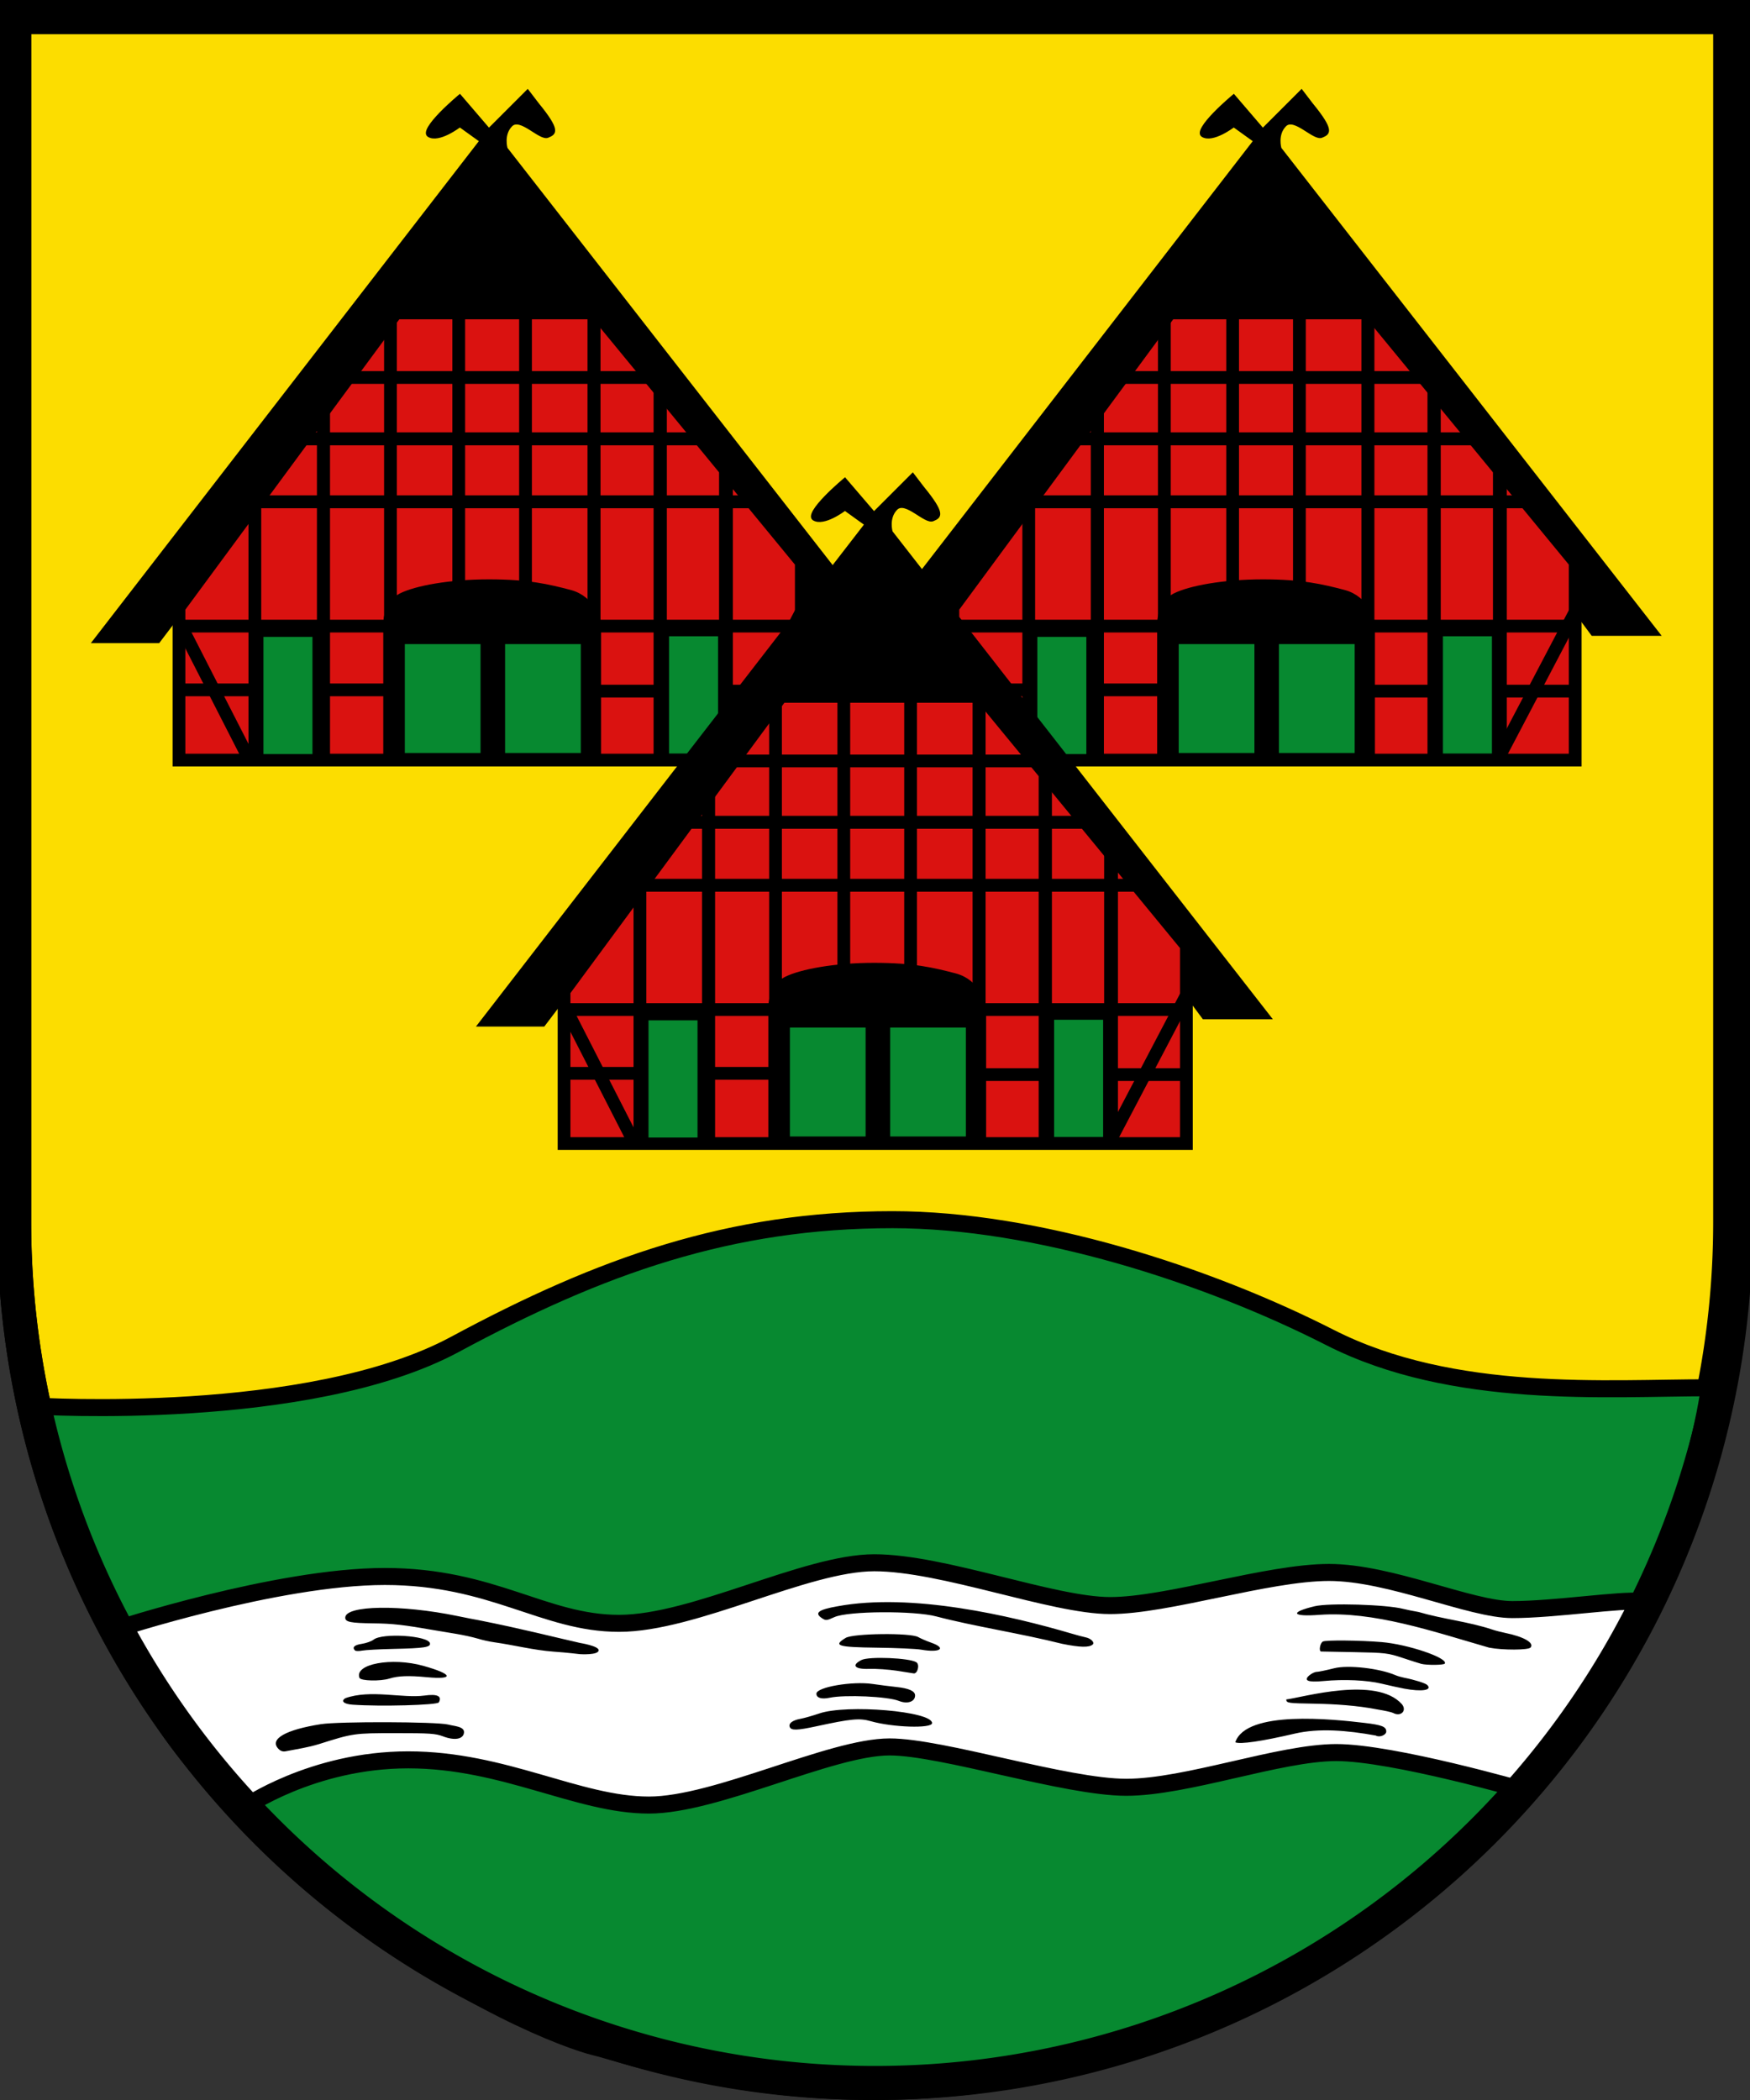 <svg xmlns="http://www.w3.org/2000/svg" width="500" height="600"><rect width="100%" height="100%" fill="#333333" stroke="none"/><path d="M4.045 4.855v344.336a245.144 245.954 0 0 0 490.288 0V4.855z" style="fill:#fcdd00;fill-opacity:1;stroke:#000;stroke-width:9.711;stroke-miterlimit:4;stroke-dasharray:none"/><path style="fill:#078930;fill-opacity:1;fill-rule:evenodd;stroke:#000;stroke-width:4.863;stroke-linecap:butt;stroke-linejoin:miter;stroke-miterlimit:4;stroke-dasharray:none;stroke-opacity:1" d="M10.245 401.724s77.975 4.895 119.751-17.624c41.775-22.519 78.66-35.622 125-35.622 41.121 0 89.753 15.714 125 33.664 35.248 17.95 79.331 14.36 108.379 14.36 0 0-12.509 106.361-114.883 165.471-102.373 59.1-189.946 26.11-203.653 22.84-13.708-3.26-127.936-46.34-159.594-183.089z"/><path style="fill:#fff;fill-opacity:1;fill-rule:evenodd;stroke:#000;stroke-width:4.863;stroke-linecap:butt;stroke-linejoin:miter;stroke-miterlimit:4;stroke-dasharray:none;stroke-opacity:1" d="M32.634 465.653s46.386-15.23 77.311-15.23c30.924 0 45.463 13.39 66.925 13.39 21.462 0 53.309-17.31 72.925-17.31 19.617 0 51.002 12.23 67.388 12.23 16.385 0 45.001-9.46 62.54-9.46s40.386 10.61 52.386 10.61c12.001 0 31.386-3 36.694-2.31 0 0-15.693 34.62-33.232 54.01 0 0-37.617-10.85-53.771-10.85-16.154 0-42.694 9.92-60.002 9.92-17.309 0-52.617-11.53-67.618-11.53-16.846 0-49.472 16.61-68.772 16.61-20.278 0-41.309-12.92-68.771-12.92-27.462 0-46.848 13.62-46.848 13.62s-19.616-10.39-37.155-50.78z"/><path style="fill:#000;fill-opacity:1" d="M168.545 1042.05c-5.085-5.62 4.449-11.05 25.122-14.31 10.512-1.66 67.831-1.49 74.833.22 3.467.96 9.715 1.04 9.313 4.79-.449 3.85-5.504 4.74-12.272 2.17-4.441-1.69-7.78-1.92-28.041-1.91-24.431 0-24.872.1-44.936 6.44-6.527 2.01-12.886 2.93-19.587 4.23-1.731.33-3.121-.18-4.432-1.63zm562.705-3.66c6.419-19.12 57.673-13.57 76.107-11.38 10.016 1.17 12.643 2.21 12.643 5.01 0 2.13-4.017 3.71-6.135 2.4-16.974-3.07-33.309-4.44-47.527-1.16-19.573 4.57-32.21 6.41-35.088 5.13zm-261.944-9.03c-.807-2.11 1.693-3.96 6.496-4.82 2.034-.36 6.924-1.76 10.866-3.1 16.31-5.55 66.332-1.28 66.332 5.66 0 3.3-23.238 2.56-36.178-1.15-6.481-1.86-11.504-1.38-31.751 3.01-11.512 2.49-14.927 2.58-15.765.4zM824 1021.12c-.825-.44-4.875-1.35-9-2-12.197-2.42-25.549-3.19-36.5-3.41-16.666-.29-17.006-.34-17.32-2.5 9.593-1.16 53.089-14.011 68.033 2.8 3.105 3.84-.698 7.57-5.213 5.11zm-611.75-4.84c-5.068-.37-6.972-2.1-4.2-3.81 14.697-5.29 33.754.18 46.441-1.54 7.623-1.08 10.536.28 8.55 3.99-.873 1.63-34.593 2.53-50.791 1.36zm321.25-2.21c-6.476-2.62-31.706-3.77-40.771-1.86-4.737.99-7.729.1-7.729-2.39 0-3.86 21.02-7.49 33.09-5.71 4.076.6 10.335 1.39 13.91 1.77 7.403.78 11 2.4 11 4.96 0 3.71-4.498 5.24-9.5 3.23zm297-7.23c-2.75-.52-8.685-1.82-13.19-2.9-8.808-2.11-22.084-2.71-34.31-1.55-9.107.87-11.862-.29-8.139-3.41 1.298-1.089 3.194-1.98 4.213-1.98 1.019 0 5.627-.956 10.241-2.124 8.262-2.092 26.707 0 36.185 4.097 1.1.476 3.35 1.127 5 1.457 6.22 1.22 12.532 3.2 13.609 4.28 3.1 3.1-3.186 4.08-13.609 2.13zm-614.138-6.34c-3.128-8.149 18.95-12.271 37.638-7.027 17.39 4.881 18.311 8.207 1.836 6.637-10.545-1.005-16.734-.777-21.829.81-5.43 1.68-16.943 1.41-17.645-.42zm316.138-4.139c-4.95-.762-12.375-1.268-16.5-1.123-8.54.298-10.632-2.131-4.5-5.224 4.397-2.219 28.162-1.246 32.25 1.32 2.173 1.363.685 7.088-1.7 6.54-.302-.07-4.6-.751-9.55-1.513zm308.097-4.08c-1.046-.267-5.996-1.844-11-3.504-8.599-2.852-10.138-3.037-28.097-3.377-10.45-.198-19.337-.369-19.75-.38-1.53-.04-.688-4.982 1-5.87 1.751-.922 21.789-.728 34.497.333 15.555 1.298 39.211 9.349 37.17 12.651-.554.897-10.474 1.003-13.82.147zm-494.687-5.705s-7.171-.897-15.417-1.477c-11.797-.873-23.307-3.874-34.993-5.523-2.75-.375-7.025-1.327-9.5-2.117-8.238-2.339-16.906-3.434-25-4.849-18.933-3.316-25.024-4.008-36.5-4.148-13.362-.162-16.5-.793-16.5-3.314 0-7.372 32.731-7.856 66-.976 5.225 1.081 10.85 2.181 12.5 2.445 25.98 5.169 44.246 9.923 59.489 13.362 0 0 11 1.775 11 4.281 0 3.056-11.079 2.316-11.079 2.316zm-132.163-2.162c-1.839-1.839-.417-3.236 3.963-3.893 2.591-.389 5.726-1.505 6.967-2.481 5.221-4.108 32.269-2.349 33.125 2.153.443 2.327-3.3 2.904-21.403 3.299-8.194.179-16.475.628-18.402.997-1.926.37-3.839.336-4.25-.08zm332.753-.491c-2.75-.488-14.444-1.007-25.987-1.155-23.102-.295-25.848-1.155-18.331-5.738 4.433-2.702 38.171-3.094 42.664-.494 1.46.844 4.904 2.328 7.654 3.297 9.31 3.281 5.208 6.077-6 4.09zm334-1.164c-33.309-9.638-67.969-21.527-99.666-19.306-16.35 1.266-17.905-1.461-2.884-5.054 8.381-2.005 42.083-.996 52.05 1.559 1.925.493 5.975 1.317 9 1.831 14.208 4.19 29.368 5.652 43.5 10.378 1.65.563 5.025 1.438 7.5 1.944 10.897 2.225 17.135 5.817 14.861 8.557-1.305 1.572-16.399 1.629-24.361.09zm-251-2.255c-24.813-6.224-51.845-10.262-74-16.098-12.914-3.465-51.998-3.212-59.906.387-4.506 2.05-5.097 2.107-7.25.697-4.756-3.117-2.25-5.083 8.975-7.042 43.784-8.133 101.901 5.535 137.681 16.032 3.025.91 6.723 1.898 8.218 2.196 3.165.631 5.527 3.018 4.19 4.234-2.024 1.841-7.465 1.718-17.908-.406z" transform="translate(-2.448 -6.86) scale(.486)"/><g transform="translate(-105.223 -116.776) scale(.486)"><path d="M270.954 617.849h38.911l143.307-188.861h107.243l137.138 184.59h39.86L514.386 327.439s-2.373-8.067 2.847-13.286c5.22-5.22 16.608 8.541 21.354 6.643 4.745-1.898 7.117-3.796-5.695-19.456l-6.169-8.066-22.777 22.777-17.083-19.93s-24.675 20.404-18.506 24.2c6.169 3.797 18.506-5.694 18.506-5.694l11.863 8.542z" style="fill:#000;fill-opacity:1;fill-rule:evenodd;stroke:#000;stroke-width:1px;stroke-linecap:butt;stroke-linejoin:miter;stroke-opacity:1"/><path d="M485.914 427.564v259.091" style="fill:none;fill-rule:evenodd;stroke:#000;stroke-width:7.5;stroke-linecap:butt;stroke-linejoin:miter;stroke-miterlimit:4;stroke-dasharray:none;stroke-opacity:1"/><path d="M321.728 597.444v89.686h365.86V570.871l-120.53-146.628H449.376z" style="fill:#da1210;fill-opacity:1;fill-rule:evenodd;stroke:#000;stroke-width:7.5;stroke-linecap:butt;stroke-linejoin:miter;stroke-miterlimit:4;stroke-dasharray:none;stroke-opacity:1"/><path d="M363.961 535.282h294.494" style="fill:none;fill-rule:evenodd;stroke:#000;stroke-width:7.565;stroke-linecap:butt;stroke-linejoin:miter;stroke-miterlimit:4;stroke-dasharray:none;stroke-opacity:1"/><path d="M627.865 498.269h-242.55" style="fill:none;fill-rule:evenodd;stroke:#000;stroke-width:7.606;stroke-linecap:butt;stroke-linejoin:miter;stroke-miterlimit:4;stroke-dasharray:none;stroke-opacity:1"/><path d="M415.21 462.205h188.387M322.203 608.358h364.91M321.254 645.846h122.427M687.522 646.586H565.721M525.456 427.478v259.037" style="fill:none;fill-rule:evenodd;stroke:#000;stroke-width:7.5;stroke-linecap:butt;stroke-linejoin:miter;stroke-miterlimit:4;stroke-dasharray:none;stroke-opacity:1"/><path d="M604.644 466.736v219.779" style="fill:none;fill-rule:evenodd;stroke:#000;stroke-width:7.791;stroke-linecap:butt;stroke-linejoin:miter;stroke-miterlimit:4;stroke-dasharray:none;stroke-opacity:1"/><path d="M643.305 510.021v175.823" style="fill:none;fill-rule:evenodd;stroke:#000;stroke-width:8.129;stroke-linecap:butt;stroke-linejoin:miter;stroke-miterlimit:4;stroke-dasharray:none;stroke-opacity:1"/><rect ry="0" y="611.858" x="607.334" height="73.906" width="33.809" style="opacity:1;fill:#078930;fill-opacity:1;stroke:#000;stroke-width:5;stroke-linecap:butt;stroke-linejoin:miter;stroke-miterlimit:4;stroke-dasharray:none;stroke-dashoffset:0;stroke-opacity:1"/><path d="m688.537 598.156-45.555 86.838" style="fill:none;fill-rule:evenodd;stroke:#000;stroke-width:7.5;stroke-linecap:butt;stroke-linejoin:miter;stroke-miterlimit:4;stroke-dasharray:none;stroke-opacity:1"/><path d="M565.721 420.432v266.754" style="fill:none;fill-rule:evenodd;stroke:#000;stroke-width:7.641;stroke-linecap:butt;stroke-linejoin:miter;stroke-miterlimit:4;stroke-dasharray:none;stroke-opacity:1"/><path d="M406.675 476.131V687.13" style="fill:none;fill-rule:evenodd;stroke:#000;stroke-width:7.692;stroke-linecap:butt;stroke-linejoin:miter;stroke-miterlimit:4;stroke-dasharray:none;stroke-opacity:1"/><path d="M366.334 537.654v152.323M318.881 600.292l45.08 88.261M446.054 428.988V687.13" style="fill:none;fill-rule:evenodd;stroke:#000;stroke-width:7.5;stroke-linecap:butt;stroke-linejoin:miter;stroke-miterlimit:4;stroke-dasharray:none;stroke-opacity:1"/><rect ry="0" y="612.189" x="368.885" height="73.906" width="33.809" style="opacity:1;fill:#078930;fill-opacity:1;stroke:#000;stroke-width:5;stroke-linecap:butt;stroke-linejoin:miter;stroke-miterlimit:4;stroke-dasharray:none;stroke-dashoffset:0;stroke-opacity:1"/><path d="M445.551 608.189v77.529h120.587v-79.163s-2.611-12.61-15.192-15.88c-12.581-3.27-23.975-6.072-47.001-6.072-23.025 0-42.49 3.736-50.798 7.94-8.308 4.204-7.596 15.646-7.596 15.646z" style="fill:#000;fill-opacity:1;fill-rule:evenodd;stroke:#000;stroke-width:7.442;stroke-linecap:butt;stroke-linejoin:miter;stroke-miterlimit:4;stroke-dasharray:none;stroke-opacity:1"/><rect ry="0" y="615.197" x="509.685" height="71.517" width="52.009" style="opacity:1;fill:#078930;fill-opacity:1;stroke:#000;stroke-width:7.5;stroke-linecap:butt;stroke-linejoin:miter;stroke-miterlimit:4;stroke-dasharray:none;stroke-dashoffset:0;stroke-opacity:1"/><path d="M486.197 420.096v265.077" style="fill:none;fill-rule:evenodd;stroke:#000;stroke-width:7.5;stroke-linecap:butt;stroke-linejoin:miter;stroke-miterlimit:4;stroke-dasharray:none;stroke-opacity:1"/><rect ry="0" y="615.197" x="450.749" height="71.517" width="52.009" style="opacity:1;fill:#078930;fill-opacity:1;stroke:#000;stroke-width:7.5;stroke-linecap:butt;stroke-linejoin:miter;stroke-miterlimit:4;stroke-dasharray:none;stroke-dashoffset:0;stroke-opacity:1"/></g><g transform="translate(115.889 -116.776) scale(.486)"><path d="M270.954 617.849h38.911l143.307-188.861h107.243l137.138 184.59h39.86L514.386 327.439s-2.373-8.067 2.847-13.286c5.22-5.22 16.608 8.541 21.354 6.643 4.745-1.898 7.117-3.796-5.695-19.456l-6.169-8.066-22.777 22.777-17.083-19.93s-24.675 20.404-18.506 24.2c6.169 3.797 18.506-5.694 18.506-5.694l11.863 8.542z" style="fill:#000;fill-opacity:1;fill-rule:evenodd;stroke:#000;stroke-width:1px;stroke-linecap:butt;stroke-linejoin:miter;stroke-opacity:1"/><path d="M485.914 427.564v259.091" style="fill:none;fill-rule:evenodd;stroke:#000;stroke-width:7.5;stroke-linecap:butt;stroke-linejoin:miter;stroke-miterlimit:4;stroke-dasharray:none;stroke-opacity:1"/><path d="M321.728 597.444v89.686h365.86V570.871l-120.53-146.628H449.376z" style="fill:#da1210;fill-opacity:1;fill-rule:evenodd;stroke:#000;stroke-width:7.5;stroke-linecap:butt;stroke-linejoin:miter;stroke-miterlimit:4;stroke-dasharray:none;stroke-opacity:1"/><path d="M363.961 535.282h294.494" style="fill:none;fill-rule:evenodd;stroke:#000;stroke-width:7.565;stroke-linecap:butt;stroke-linejoin:miter;stroke-miterlimit:4;stroke-dasharray:none;stroke-opacity:1"/><path d="M627.865 498.269h-242.55" style="fill:none;fill-rule:evenodd;stroke:#000;stroke-width:7.606;stroke-linecap:butt;stroke-linejoin:miter;stroke-miterlimit:4;stroke-dasharray:none;stroke-opacity:1"/><path d="M415.21 462.205h188.387M322.203 608.358h364.91M321.254 645.846h122.427M687.522 646.586H565.721M525.456 427.478v259.037" style="fill:none;fill-rule:evenodd;stroke:#000;stroke-width:7.5;stroke-linecap:butt;stroke-linejoin:miter;stroke-miterlimit:4;stroke-dasharray:none;stroke-opacity:1"/><path d="M604.644 466.736v219.779" style="fill:none;fill-rule:evenodd;stroke:#000;stroke-width:7.791;stroke-linecap:butt;stroke-linejoin:miter;stroke-miterlimit:4;stroke-dasharray:none;stroke-opacity:1"/><path d="M643.305 510.021v175.823" style="fill:none;fill-rule:evenodd;stroke:#000;stroke-width:8.129;stroke-linecap:butt;stroke-linejoin:miter;stroke-miterlimit:4;stroke-dasharray:none;stroke-opacity:1"/><rect ry="0" y="611.858" x="607.334" height="73.906" width="33.809" style="opacity:1;fill:#078930;fill-opacity:1;stroke:#000;stroke-width:5;stroke-linecap:butt;stroke-linejoin:miter;stroke-miterlimit:4;stroke-dasharray:none;stroke-dashoffset:0;stroke-opacity:1"/><path d="m688.537 598.156-45.555 86.838" style="fill:none;fill-rule:evenodd;stroke:#000;stroke-width:7.5;stroke-linecap:butt;stroke-linejoin:miter;stroke-miterlimit:4;stroke-dasharray:none;stroke-opacity:1"/><path d="M565.721 420.432v266.754" style="fill:none;fill-rule:evenodd;stroke:#000;stroke-width:7.641;stroke-linecap:butt;stroke-linejoin:miter;stroke-miterlimit:4;stroke-dasharray:none;stroke-opacity:1"/><path d="M406.675 476.131V687.13" style="fill:none;fill-rule:evenodd;stroke:#000;stroke-width:7.692;stroke-linecap:butt;stroke-linejoin:miter;stroke-miterlimit:4;stroke-dasharray:none;stroke-opacity:1"/><path d="M366.334 537.654v152.323M318.881 600.292l45.08 88.261M446.054 428.988V687.13" style="fill:none;fill-rule:evenodd;stroke:#000;stroke-width:7.5;stroke-linecap:butt;stroke-linejoin:miter;stroke-miterlimit:4;stroke-dasharray:none;stroke-opacity:1"/><rect ry="0" y="612.189" x="368.885" height="73.906" width="33.809" style="opacity:1;fill:#078930;fill-opacity:1;stroke:#000;stroke-width:5;stroke-linecap:butt;stroke-linejoin:miter;stroke-miterlimit:4;stroke-dasharray:none;stroke-dashoffset:0;stroke-opacity:1"/><path d="M445.551 608.189v77.529h120.587v-79.163s-2.611-12.61-15.192-15.88c-12.581-3.27-23.975-6.072-47.001-6.072-23.025 0-42.49 3.736-50.798 7.94-8.308 4.204-7.596 15.646-7.596 15.646z" style="fill:#000;fill-opacity:1;fill-rule:evenodd;stroke:#000;stroke-width:7.442;stroke-linecap:butt;stroke-linejoin:miter;stroke-miterlimit:4;stroke-dasharray:none;stroke-opacity:1"/><rect ry="0" y="615.197" x="509.685" height="71.517" width="52.009" style="opacity:1;fill:#078930;fill-opacity:1;stroke:#000;stroke-width:7.5;stroke-linecap:butt;stroke-linejoin:miter;stroke-miterlimit:4;stroke-dasharray:none;stroke-dashoffset:0;stroke-opacity:1"/><path d="M486.197 420.096v265.077" style="fill:none;fill-rule:evenodd;stroke:#000;stroke-width:7.5;stroke-linecap:butt;stroke-linejoin:miter;stroke-miterlimit:4;stroke-dasharray:none;stroke-opacity:1"/><rect ry="0" y="615.197" x="450.749" height="71.517" width="52.009" style="opacity:1;fill:#078930;fill-opacity:1;stroke:#000;stroke-width:7.5;stroke-linecap:butt;stroke-linejoin:miter;stroke-miterlimit:4;stroke-dasharray:none;stroke-dashoffset:0;stroke-opacity:1"/></g><g transform="translate(4.798 -7.215) scale(.486)"><path d="M270.954 617.849h38.911l143.307-188.861h107.243l137.138 184.59h39.86L514.386 327.439s-2.373-8.067 2.847-13.286c5.22-5.22 16.608 8.541 21.354 6.643 4.745-1.898 7.117-3.796-5.695-19.456l-6.169-8.066-22.777 22.777-17.083-19.93s-24.675 20.404-18.506 24.2c6.169 3.797 18.506-5.694 18.506-5.694l11.863 8.542z" style="fill:#000;fill-opacity:1;fill-rule:evenodd;stroke:#000;stroke-width:1px;stroke-linecap:butt;stroke-linejoin:miter;stroke-opacity:1"/><path d="M485.914 427.564v259.091" style="fill:none;fill-rule:evenodd;stroke:#000;stroke-width:7.5;stroke-linecap:butt;stroke-linejoin:miter;stroke-miterlimit:4;stroke-dasharray:none;stroke-opacity:1"/><path d="M321.728 597.444v89.686h365.86V570.871l-120.53-146.628H449.376z" style="fill:#da1210;fill-opacity:1;fill-rule:evenodd;stroke:#000;stroke-width:7.5;stroke-linecap:butt;stroke-linejoin:miter;stroke-miterlimit:4;stroke-dasharray:none;stroke-opacity:1"/><path d="M363.961 535.282h294.494" style="fill:none;fill-rule:evenodd;stroke:#000;stroke-width:7.565;stroke-linecap:butt;stroke-linejoin:miter;stroke-miterlimit:4;stroke-dasharray:none;stroke-opacity:1"/><path d="M627.865 498.269h-242.55" style="fill:none;fill-rule:evenodd;stroke:#000;stroke-width:7.606;stroke-linecap:butt;stroke-linejoin:miter;stroke-miterlimit:4;stroke-dasharray:none;stroke-opacity:1"/><path d="M415.21 462.205h188.387M322.203 608.358h364.91M321.254 645.846h122.427M687.522 646.586H565.721M525.456 427.478v259.037" style="fill:none;fill-rule:evenodd;stroke:#000;stroke-width:7.5;stroke-linecap:butt;stroke-linejoin:miter;stroke-miterlimit:4;stroke-dasharray:none;stroke-opacity:1"/><path d="M604.644 466.736v219.779" style="fill:none;fill-rule:evenodd;stroke:#000;stroke-width:7.791;stroke-linecap:butt;stroke-linejoin:miter;stroke-miterlimit:4;stroke-dasharray:none;stroke-opacity:1"/><path d="M643.305 510.021v175.823" style="fill:none;fill-rule:evenodd;stroke:#000;stroke-width:8.129;stroke-linecap:butt;stroke-linejoin:miter;stroke-miterlimit:4;stroke-dasharray:none;stroke-opacity:1"/><rect ry="0" y="611.858" x="607.334" height="73.906" width="33.809" style="opacity:1;fill:#078930;fill-opacity:1;stroke:#000;stroke-width:5;stroke-linecap:butt;stroke-linejoin:miter;stroke-miterlimit:4;stroke-dasharray:none;stroke-dashoffset:0;stroke-opacity:1"/><path d="m688.537 598.156-45.555 86.838" style="fill:none;fill-rule:evenodd;stroke:#000;stroke-width:7.5;stroke-linecap:butt;stroke-linejoin:miter;stroke-miterlimit:4;stroke-dasharray:none;stroke-opacity:1"/><path d="M565.721 420.432v266.754" style="fill:none;fill-rule:evenodd;stroke:#000;stroke-width:7.641;stroke-linecap:butt;stroke-linejoin:miter;stroke-miterlimit:4;stroke-dasharray:none;stroke-opacity:1"/><path d="M406.675 476.131V687.13" style="fill:none;fill-rule:evenodd;stroke:#000;stroke-width:7.692;stroke-linecap:butt;stroke-linejoin:miter;stroke-miterlimit:4;stroke-dasharray:none;stroke-opacity:1"/><path d="M366.334 537.654v152.323M318.881 600.292l45.08 88.261M446.054 428.988V687.13" style="fill:none;fill-rule:evenodd;stroke:#000;stroke-width:7.5;stroke-linecap:butt;stroke-linejoin:miter;stroke-miterlimit:4;stroke-dasharray:none;stroke-opacity:1"/><rect ry="0" y="612.189" x="368.885" height="73.906" width="33.809" style="opacity:1;fill:#078930;fill-opacity:1;stroke:#000;stroke-width:5;stroke-linecap:butt;stroke-linejoin:miter;stroke-miterlimit:4;stroke-dasharray:none;stroke-dashoffset:0;stroke-opacity:1"/><path d="M445.551 608.189v77.529h120.587v-79.163s-2.611-12.61-15.192-15.88c-12.581-3.27-23.975-6.072-47.001-6.072-23.025 0-42.49 3.736-50.798 7.94-8.308 4.204-7.596 15.646-7.596 15.646z" style="fill:#000;fill-opacity:1;fill-rule:evenodd;stroke:#000;stroke-width:7.442;stroke-linecap:butt;stroke-linejoin:miter;stroke-miterlimit:4;stroke-dasharray:none;stroke-opacity:1"/><rect ry="0" y="615.197" x="509.685" height="71.517" width="52.009" style="opacity:1;fill:#078930;fill-opacity:1;stroke:#000;stroke-width:7.5;stroke-linecap:butt;stroke-linejoin:miter;stroke-miterlimit:4;stroke-dasharray:none;stroke-dashoffset:0;stroke-opacity:1"/><path d="M486.197 420.096v265.077" style="fill:none;fill-rule:evenodd;stroke:#000;stroke-width:7.5;stroke-linecap:butt;stroke-linejoin:miter;stroke-miterlimit:4;stroke-dasharray:none;stroke-opacity:1"/><rect ry="0" y="615.197" x="450.749" height="71.517" width="52.009" style="opacity:1;fill:#078930;fill-opacity:1;stroke:#000;stroke-width:7.5;stroke-linecap:butt;stroke-linejoin:miter;stroke-miterlimit:4;stroke-dasharray:none;stroke-dashoffset:0;stroke-opacity:1"/></g><path style="fill:none;fill-opacity:1;stroke:#000;stroke-width:9.727;stroke-miterlimit:4;stroke-dasharray:none" d="M4.053 4.863v344.326a245.947 245.947 0 0 0 491.894 0V4.863z"/></svg>